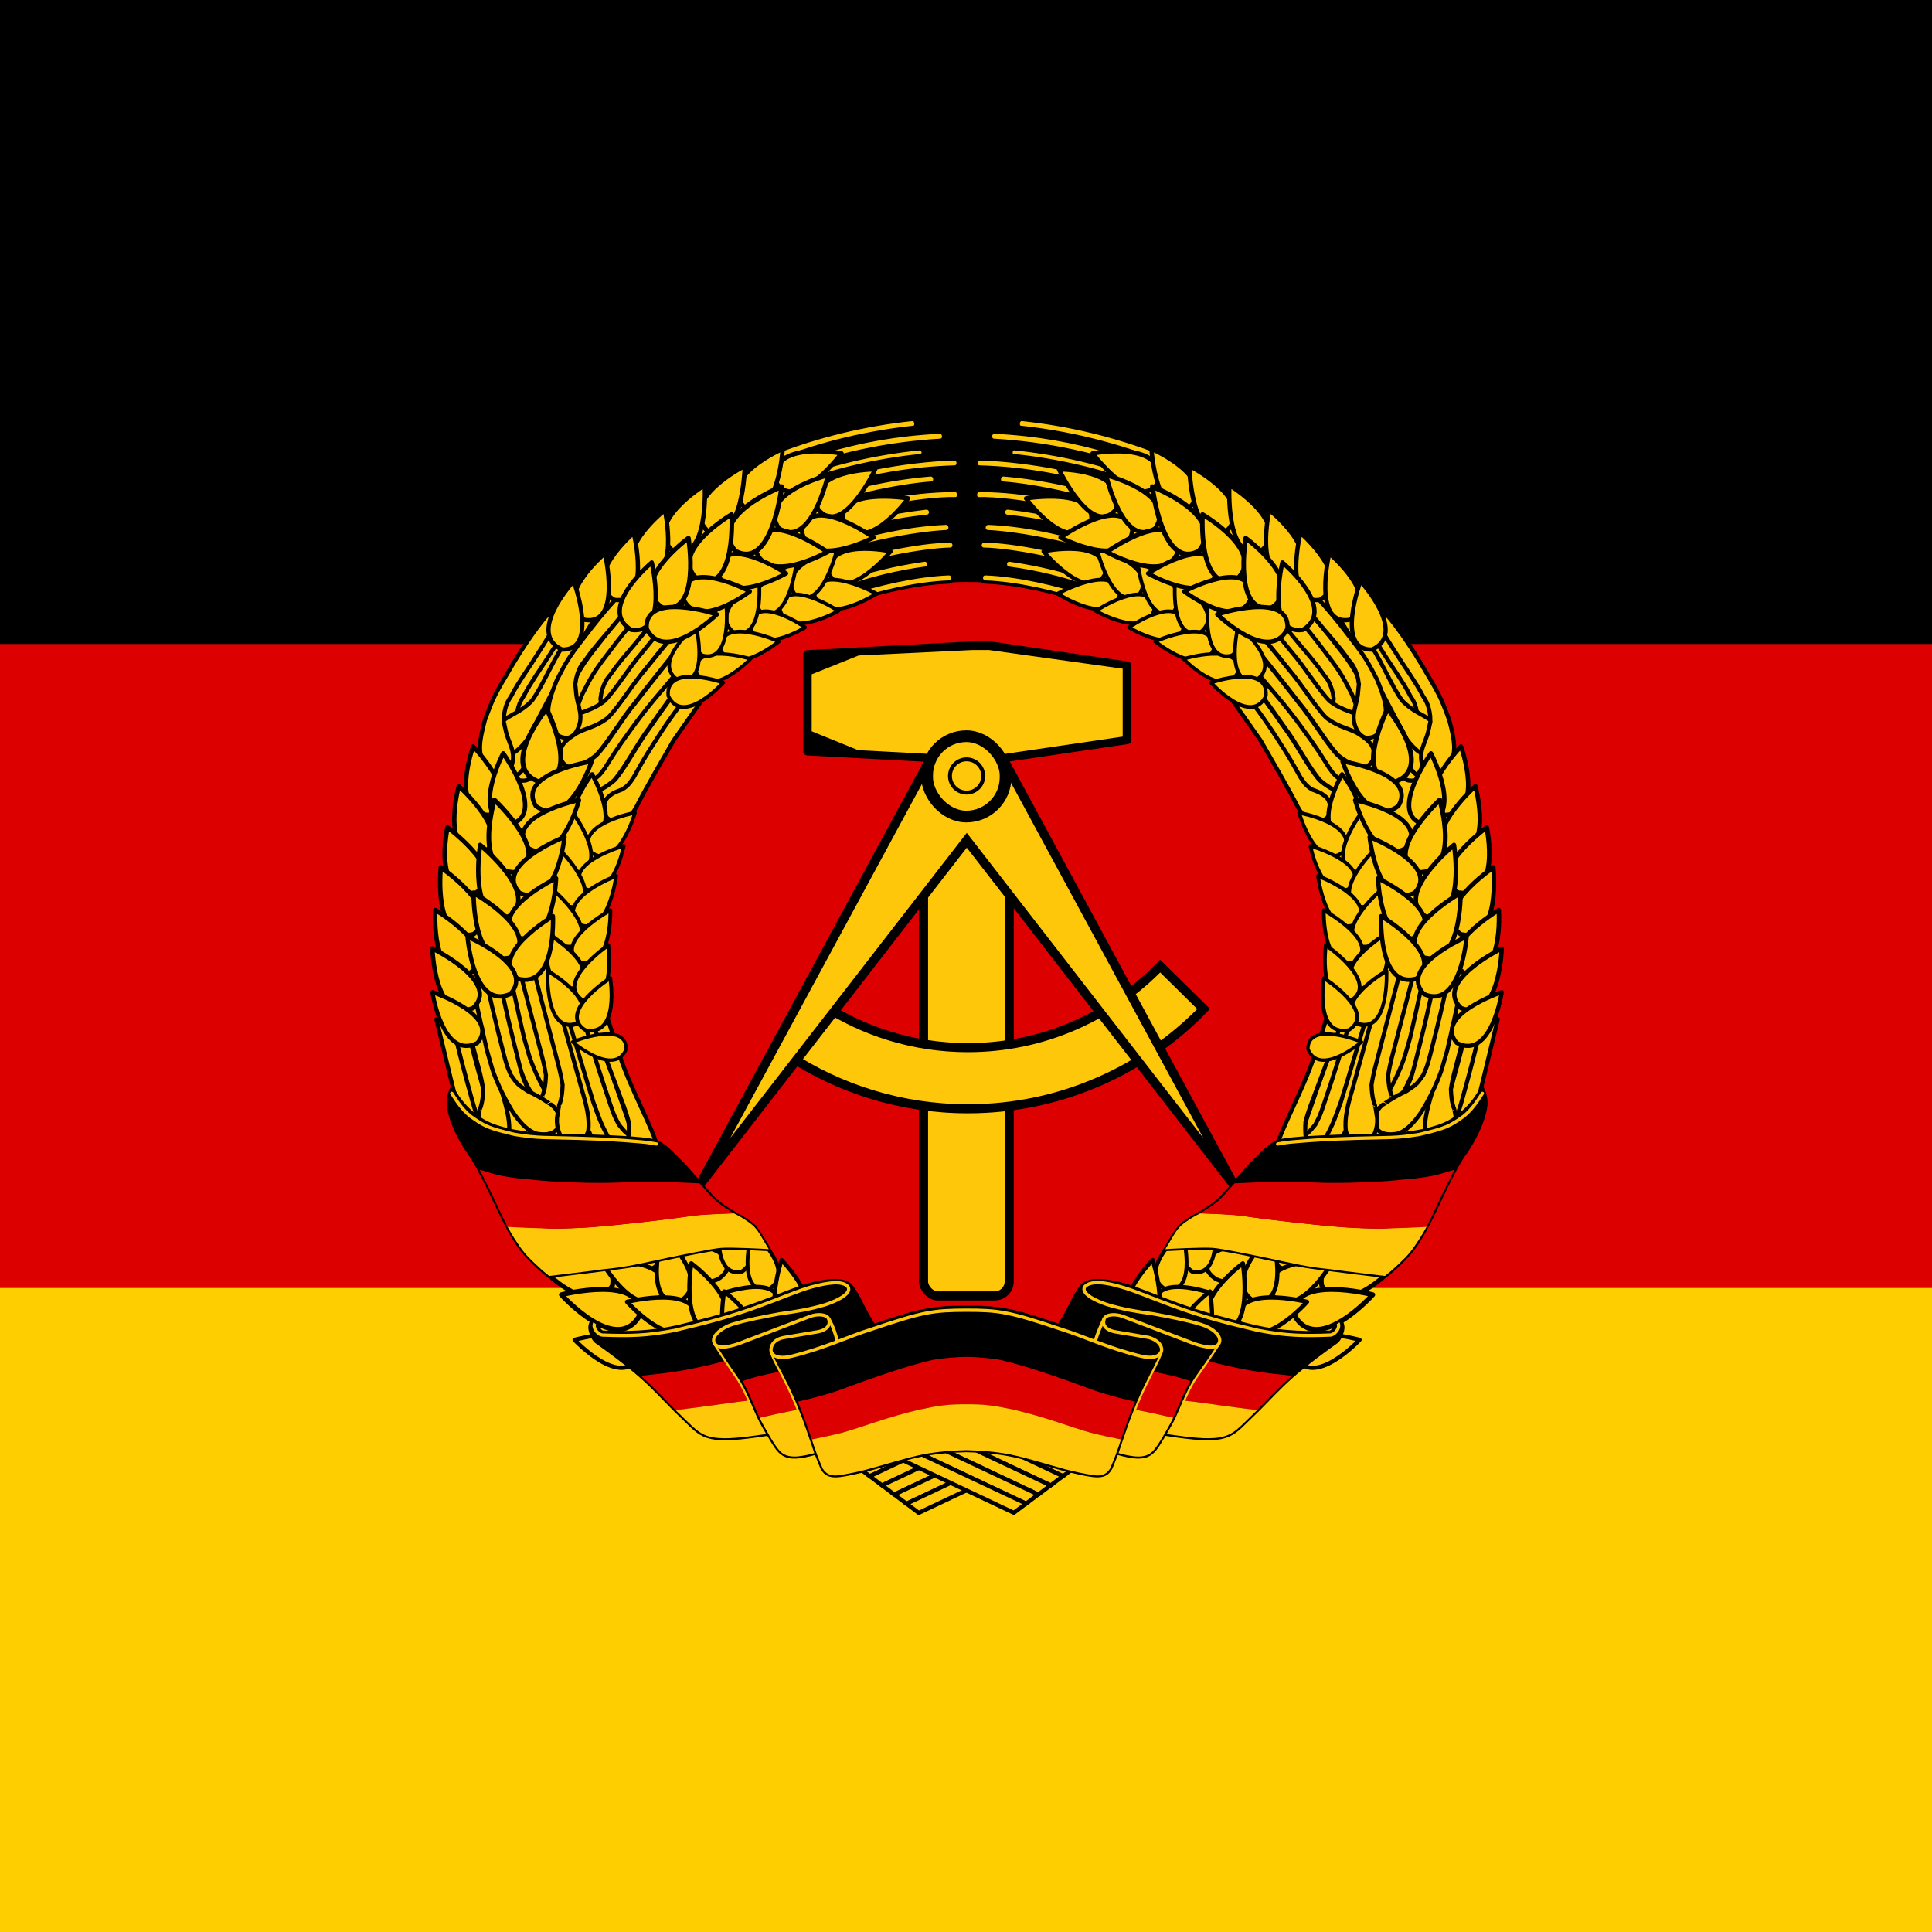 <svg height="600" width="600" xmlns="http://www.w3.org/2000/svg" xmlns:xlink="http://www.w3.org/1999/xlink"><path d="m0 0h600v600h-600z"/><path d="m0 200h600v400h-600z" fill="#d00"/><path d="m0 400h600v200h-600z" fill="#ffce00"/><g transform="matrix(.205 0 0 .205 133.5 254.741)"><path d="m1351.01 228.29a520 570.51 0 1 1 -1040 0 520 570.51 0 1 1  1040 0z" fill="#d00" transform="matrix(1.091 0 0 1.005 -93.109 -17.033)"/><g transform="translate(-896.575 -1479.218)"><use height="1052.36" transform="matrix(-1 0 0 1 3344.188 -55.4)" width="744.09" xlink:href="#a"/><use height="1052.36" transform="matrix(-1 0 0 1 3362.762 -41.478)" width="744.09" xlink:href="#a"/><use height="1052.36" transform="matrix(-1 0 0 1 3381.317 -27.626)" width="744.09" xlink:href="#a"/><use height="1052.36" transform="matrix(-1 0 0 1 3399.832 -13.725)" width="744.09" xlink:href="#a"/><use height="1052.36" transform="matrix(-1 0 0 1 3418.376 .166)" width="744.09" xlink:href="#a"/><use height="1052.36" transform="translate(74.619 -55.507)" width="744.09" xlink:href="#a"/><use height="1052.36" transform="translate(55.839 -41.547)" width="744.09" xlink:href="#a"/><use height="1052.36" transform="translate(37.06 -27.587)" width="744.09" xlink:href="#a"/><use height="1052.36" transform="translate(18.475 -13.765)" width="744.09" xlink:href="#a"/><path id="a" d="m1605.68 2445.31l175.51 82.98 18.55-13.92-164.76-77.69z" fill="#ffc709" stroke="#000" stroke-width="6.25"/></g><g transform="translate(-896.575 -1479.218)"><path d="m1718.03 1214.38l-249.53 13.4v66.6 13.81 66.59l249.53 13.41h27.03l208.06-30.56v-49.44-13.81-49.44l-208.06-30.56z" stroke="#000" stroke-linejoin="round" stroke-width="12.5"/><rect fill="#ffc709" height="734.85" rx="21.87" stroke="#000" stroke-linejoin="round" stroke-width="13.75" width="129.76" x="1644.46" y="1464.95"/><path d="m2002.87 1700.09c-73.75 76.15-176.98 123.57-291.28 123.57-81.71 0-157.75-24.29-221.44-65.91l-51.9 76.72c78.5 51.66 172.4 81.81 273.34 81.81 140.09 0 266.67-58.01 357.22-151.19z" fill="#ffc709" stroke="#000" stroke-width="13.75"/><path d="m1662.75 1371.5l-357.41 660.16 404.6-522.13 404.62 522.13-357.37-660.16-47.22 66.31z" fill="#ffc709" stroke="#000" stroke-width="13.75"/><path d="m1717.6 1221.35l-171.41 8.22-71.18 28.57v86.28l70.25 28.57 172.34 9.15h26.27l202.27-29.67v-44.33-12.78-45.73l-202.27-28.28z" fill="#ffc709"/><rect fill="#ffc709" height="121.74" rx="59.4" stroke="#000" stroke-linejoin="round" stroke-width="17.72" width="118.79" x="1649.9" y="1351.86"/><path d="m1734.85 1412.92a26.52 26.52 0 1 1 -53.04 0 26.52 26.52 0 1 1  53.04 0z" fill="#ffc709" stroke="#000" stroke-linejoin="round" stroke-width="6.25" transform="matrix(.949 0 0 .949 88.46 71.264)"/></g><g id="b" transform="translate(-896.575 -1479.218)"><path d="m1247.35 2299.71l-224.59-251.16-88.15-315.15 31.39-291.01 143.7-278.94 222.18-171.46 132.82-49.51 37.44 54.34 65.2 19.32-37.43 31.39-4.83 80.91-227.01 148.52-137.66 229.42-13.28 258.41 68.83 224.6 263.23 251.16z" fill="#ffc709"/><g><use height="1052.36" transform="matrix(.999 -.033 .033 .999 -82.221 115.899)" width="744.09" xlink:href="#c"/><use height="1052.36" transform="matrix(.999 -.036 .036 .999 -151.97 83.458)" width="744.09" xlink:href="#d"/><use height="1052.36" transform="translate(-120.225 6.374)" width="744.09" xlink:href="#d"/><use height="1052.36" transform="matrix(1 -.02 .02 1 -84.543 89.982)" width="744.09" xlink:href="#c"/><use height="1052.36" transform="matrix(.886 0 -0 .988 147.291 -.549)" width="744.09" xlink:href="#c"/><use height="1052.36" transform="translate(56.086 -19.554)" width="744.09" xlink:href="#c"/><use height="1052.36" transform="translate(-25.226 -14.844)" width="744.09" xlink:href="#d"/><use height="1052.36" transform="matrix(.998 -.061 .061 .998 -49.463 100.426)" width="744.09" xlink:href="#d"/><use height="1052.36" transform="matrix(1 -.03 .03 1 80.701 100.789)" width="744.09" xlink:href="#c"/><use height="1052.36" transform="translate(23.908 16.696)" width="744.09" xlink:href="#c"/><path id="c" d="m991.04 1855.71c0 0 8.82 28.99 30.21 63.99 23.74 36.42 41.25 34.85 41.25 34.85 0 0 26.61 4.85 30.37-15.94 1.4-20.79-12.67-28.28-12.67-28.75 0 .47-15.36-11.27-35.2-20.16-17.02-11.23-15.93-11-25.78-24.61-6.1-15.48-4.22-4.7-19.22-65.23-15-60.53-21.25-94.22-21.72-94.22l-21.49 4.21 19.46 88.14 6.81 30.03z" fill="#ffc709" stroke="#000" stroke-linejoin="round" stroke-width="6.25"/><path id="d" d="m1049.23 1688.66l40.82 156.98c0 0 4.89 17.06 7.61 34.47-.57 20.69-4.54 28.81-4.54 28.81-.47 0-2.6 10.95-4.01 22.2-.94 15.47 5.58 26.24 5.58 25.77 0 .47 4.99 8.28 20.16 9.69 17.5-.47 20.15-12.97 20.15-12.97 0 0 2.7-1.25 1.98-18.75-.73-17.5-9.48-45-9.48-45l-58.75-212z" fill="#ffc709" stroke="#000" stroke-linejoin="round" stroke-width="6.25"/><use height="1052.36" transform="matrix(.997 -.074 .074 .997 28.73 156.312)" width="744.09" xlink:href="#c"/><path d="m1130.62 1752.82l56.1 149.93c0 0 6.54 16.22 10.96 33.1 1.48 20.6-1.66 29.22-1.66 29.22-.47.06-1.51 11.21-1.8 22.57.6 15.48 8.14 25.24 8.09 24.78.05.46 5.79 7.5 21 6.76 17.36-2.93 18.76-15.7 18.76-15.7 0 0 2.57-16.63-2.23-32.95-3.86-20.53-40.61-87.86-55.16-133.38l-32.42-99.19z" fill="#ffc709" stroke="#000" stroke-linejoin="round" stroke-width="6.25"/></g><g><use height="1052.36" transform="translate(35.036 6.846)" width="744.09" xlink:href="#e"/><use height="1052.36" transform="translate(19.367 -.654)" width="744.09" xlink:href="#e"/><use height="1052.36" transform="matrix(.992 .13 -.13 .992 310.78 -167.808)" width="744.09" xlink:href="#e"/><use height="1052.36" transform="matrix(.989 -.146 .146 .989 -295.502 158.912)" width="744.09" xlink:href="#f"/><path id="e" d="m1072.69 1170.14c0 0-21.08 23.85-50.19 72.22-28.17 47.44-29.37 49.38-42.5 85-9.38 34.69-9.47 46.41-2.97 65.78 8.38 15.62 16.58 18.91 24.22 19.22 7.64.31 11.57-1.78 17.18-10.41 11.25-25.53-2.93-38.34-7.18-59.59-4.25-21.25-2.49-4.91-2.5-20.65 2.34-20.9 8.9-26.37 11.72-32.01 4.22-7.97 7.2-13.98 30.78-49.17 24.52-37.54 36.25-58.17 36.25-58.17 0 0 2.59-8.39-3.08-12.5-5.43-3.94-11.73.28-11.73.28z" fill="#ffc709" stroke="#000" stroke-width="6.25"/><use height="1052.36" transform="translate(-22.622 -33.453)" width="744.09" xlink:href="#f"/><use height="1052.36" transform="matrix(.993 .117 -.117 .993 309.186 -143.577)" width="744.09" xlink:href="#e"/><use height="1052.36" transform="translate(-5.051 -25.441)" width="744.09" xlink:href="#f"/><use height="1052.36" transform="matrix(.993 .121 -.121 .993 276.319 -169.598)" width="744.09" xlink:href="#e"/><path id="f" d="m1286.66 1173.43c0 0-46.05 55.18-62.91 76.43-20.14 23.13-40.43 57.03-57.5 74.06-19.89 15.63-37.5 16.1-51.25 25.94-15.63 10.32-19.06 15.94-21.25 26.25-1.72 14.07 10.53 26.25 25 23.75 14 .32 32.5-19.5 32.5-19.5 0 0 25.15-34.35 42.5-58 38.47-56.49 110.75-137.5 110.75-137.5z" fill="#ffc709" stroke="#000" stroke-width="6.25"/><use height="1052.36" transform="matrix(1.106 -.044 .053 1.048 -211.825 44.918)" width="744.09" xlink:href="#f"/><use height="1052.36" transform="matrix(.999 .052 -.052 .999 30.627 -74.483)" width="744.09" xlink:href="#g"/><use height="1052.36" transform="matrix(1.125 -.125 .143 .992 -325.248 250.87)" width="744.09" xlink:href="#f"/><path id="g" d="m1324.2 1275.25c0 0-6.23 8.37-58.65 83.36-47.27 81.57-54.3 96.83-54.3 96.83 0 0-7.49 15.67-15.62 20.67-8.13 5-22.42 5.24-26.88 2.19-4.25-2.91-6.56-3.28-8.75-18.44 1.1-9.06 3.53-12.78 7.09-16.34 7.3-6.15 11.13-7.31 20.31-10.76 8.97-5.26 12.28-10.05 18.11-18.91 11.41-20.21 16.46-30.07 35.84-59.66 25.09-39.08 45.16-63.14 68.33-93.95z" fill="#ffc709" stroke="#000" stroke-width="6.25"/></g><g><path d="m1627.16 871.97c-72.04 7.59-141.32 24.5-206.53 49.66l5.56 11.15c65.15-24.99 133.59-41.32 202.97-48.69 6.04-.68 4.7-12.78-2-12.12z" fill="#ffc709" stroke="#000" stroke-linecap="round" stroke-linejoin="round" stroke-width="5.14"/><path d="m1668.81 891.22c-66.16 3.43-119.49 13.52-174.59 29.62-21.42 6.15-42.54 13.26-63.34 21.25l5.65 11.32c74.64-28.39 153.64-45.22 233.38-49.75 7.35-.8 6.31-12.32-1.1-12.44z" fill="#ffc709" stroke="#000" stroke-linecap="round" stroke-linejoin="round" stroke-width="5"/><path d="m1638.19 916.41c-67.28 6.84-133.74 22.31-197 46.25l4.75 9.5c62.31-23.45 127.75-38.58 193.97-45.38 6.13-.44 4.89-10.94-1.72-10.37z" fill="#ffc709" stroke="#000" stroke-linecap="round" stroke-linejoin="round" stroke-width="5"/><path d="m1449.69 979.66l5.62 11.22c88.96-32.39 168.25-44.8 236.41-46.82 7.07-.43 7.09-11.94-.94-12.37-77.42 2.68-166.49 19.97-241.09 47.97z" fill="#ffc709" stroke="#000" stroke-linecap="round" stroke-linejoin="round" stroke-width="5"/><path d="m1654.69 956.06c-59.27 4.9-125.95 18.84-194.69 44.19l5.75 11.47c59.11-21.89 138.31-39.45 191.09-43.34 7.34-1.09 5.61-12.91-2.15-12.32z" fill="#ffc709" stroke="#000" stroke-linecap="round" stroke-linejoin="round" stroke-width="5"/><path d="m1471.38 1022.91l5.59 11.18c60.17-22.09 158.98-42.99 216.34-42.03 6.2-.48 5.69-12.04-.53-12.53-71.94-.04-147.15 16.44-221.4 43.38z" fill="#ffc709" stroke="#000" stroke-linecap="round" stroke-linejoin="round" stroke-width="5"/><path d="m1648.13 1006.22c-56.4 6.45-112.14 19.57-165.54 39.09l5.6 11.16c50.27-18.16 105.78-32.17 161.37-37.72 8.24-1.16 7.09-13.05-1.43-12.53z" fill="#ffc709" stroke="#000" stroke-linecap="round" stroke-linejoin="round" stroke-width="5"/><path d="m1493.75 1067.59l5.63 11.19c49.24-17.66 127.05-34.13 180-36.87 7.69-.88 6.67-12.49-1.07-12.69-61.98 2.35-129.52 19.07-184.56 38.37z" fill="#ffc709" stroke="#000" stroke-linecap="round" stroke-linejoin="round" stroke-width="5"/><path d="m1683.91 1056.22c-45.91.35-126.34 17.26-177.97 35.66l5.62 11.21c49.35-17.46 130.66-33.53 172.94-34.53 8.52-.09 8.33-12.25-.59-12.34z" fill="#ffc709" stroke="#000" stroke-linecap="round" stroke-linejoin="round" stroke-width="5"/><path d="m1644.75 1085.25c-43.05 6.13-85.59 16.45-126.66 30.91l5.6 11.15c39.21-14.21 82.91-24.7 123.65-30.03 7.86-1.66 5.99-13.72-2.59-12.03z" fill="#ffc709" stroke="#000" stroke-linecap="round" stroke-linejoin="round" stroke-width="5"/><path d="m1682.31 1105.81c-47.42 1.7-109.34 15.64-153.78 31.19l5.63 11.22c41.43-14.3 100.57-28.18 148.34-29.91 8.66-.47 7.93-13.03-.19-12.5z" fill="#ffc709" stroke="#000" stroke-linecap="round" stroke-linejoin="round" stroke-width="5"/><use height="1052.36" transform="matrix(-.343 .887 -.905 -.334 3477.79 854.275)" width="744.09" xlink:href="#h"/><use height="1052.36" transform="matrix(-.615 -.669 -.684 .602 3316.868 691.159)" width="744.09" xlink:href="#h"/><use height="1052.36" transform="matrix(.083 .914 -.907 .084 3016.55 99.302)" width="744.09" xlink:href="#h"/><use height="1052.36" transform="matrix(-.533 -.689 -.688 .541 3192.195 841.391)" width="744.09" xlink:href="#h"/><use height="1052.36" transform="matrix(.19 .877 -.878 .19 2808.218 -31.802)" width="744.09" xlink:href="#h"/><use height="1052.36" transform="matrix(-.491 -.685 -.654 .547 3044.978 852.348)" width="744.09" xlink:href="#h"/><use height="1052.36" transform="matrix(.366 .78 -.814 .351 2481.48 -198.43)" width="744.09" xlink:href="#h"/><use height="1052.36" transform="matrix(-.637 -.598 -.6 .653 3042.67 610.864)" width="744.09" xlink:href="#h"/><use height="1052.36" transform="matrix(-.67 -.481 -.485 .675 2829.417 493.665)" width="744.09" xlink:href="#h"/><use height="1052.36" transform="matrix(.371 .758 -.797 .353 2397.734 -146.032)" width="744.09" xlink:href="#h"/><use height="1052.36" transform="matrix(.463 .718 -.743 .447 2175.161 -239.825)" width="744.09" xlink:href="#h"/><use height="1052.36" transform="matrix(-.676 -.537 -.485 .733 2793.343 479.053)" width="744.09" xlink:href="#h"/><use height="1052.36" transform="matrix(-.346 1.022 -.995 -.353 3562.619 617.299)" width="744.09" xlink:href="#h"/><use height="1052.36" transform="matrix(.276 .987 -1.002 .271 2925.568 -443.521)" width="744.09" xlink:href="#h"/><use height="1052.36" transform="matrix(.329 1.06 -1.033 .339 2874.447 -601.977)" width="744.09" xlink:href="#h"/><use height="1052.36" transform="matrix(.394 1.005 -.975 .407 2654.295 -641.523)" width="744.09" xlink:href="#h"/><use height="1052.36" transform="matrix(.529 .875 -.893 .511 2329.721 -667.553)" width="744.09" xlink:href="#h"/><use height="1052.36" transform="matrix(.553 .869 -.872 .55 2224.343 -695.508)" width="744.09" xlink:href="#h"/><use height="1052.36" transform="matrix(.546 .87 -.876 .539 2193.914 -646.094)" width="744.09" xlink:href="#h"/><use height="1052.36" transform="matrix(.643 .795 -.795 .644 1918.417 -719.244)" width="744.09" xlink:href="#h"/><use height="1052.36" transform="matrix(-.902 -.482 -.476 .914 3261.291 -164.293)" width="744.09" xlink:href="#h"/><use height="1052.36" transform="matrix(-.151 1.076 -.989 -.165 3427.625 265.658)" width="744.09" xlink:href="#h"/><use height="1052.36" transform="matrix(-.625 -.863 -.861 .626 3629.281 738.961)" width="744.09" xlink:href="#h"/><use height="1052.36" transform="matrix(.113 1.054 -1.068 .112 3255.83 -187.438)" width="744.09" xlink:href="#h"/><use height="1052.36" transform="matrix(-.643 -.895 -.86 .669 3573.671 714.918)" width="744.09" xlink:href="#h"/><use height="1052.36" transform="matrix(-.631 -.811 -.803 .638 3401.265 725.676)" width="744.09" xlink:href="#h"/><use height="1052.36" transform="matrix(.243 1.15 -1.131 .247 3178.236 -491.238)" width="744.09" xlink:href="#h"/><use height="1052.36" transform="matrix(.42 .998 -1.023 .41 2755.035 -595.91)" width="744.09" xlink:href="#h"/><use height="1052.36" transform="matrix(-.701 -.75 -.713 .736 3252.822 527.553)" width="744.09" xlink:href="#h"/><use height="1052.36" transform="matrix(.518 .963 -.977 .51 2521.404 -702.495)" width="744.09" xlink:href="#h"/><use height="1052.36" transform="matrix(.555 .88 -.893 .547 2286.381 -655.249)" width="744.09" xlink:href="#h"/><use height="1052.36" transform="matrix(-.843 -.63 -.636 .836 3196.744 280.274)" width="744.09" xlink:href="#h"/></g><g><use height="1052.36" transform="matrix(1.026 -.528 .573 .907 -861.659 1048.425)" width="744.09" xlink:href="#h"/><use height="1052.36" transform="matrix(.997 -.643 .649 .987 -930.816 1060.041)" width="744.09" xlink:href="#h"/><use height="1052.36" transform="matrix(.815 -.56 .56 .815 -592.241 1352.839)" width="744.09" xlink:href="#h"/><use height="1052.36" transform="matrix(-.638 .77 .77 .638 447.743 256.136)" width="744.09" xlink:href="#h"/><use height="1052.36" transform="matrix(.97 -.373 .369 .981 -359.44 775.603)" width="744.09" xlink:href="#h"/><use height="1052.36" transform="matrix(.872 -.489 .489 .872 -387.22 1051.731)" width="744.09" xlink:href="#h"/><use height="1052.36" transform="matrix(-.582 .852 .843 .588 306.333 315.273)" width="744.09" xlink:href="#h"/><use height="1052.36" transform="matrix(.884 -.56 .565 .875 -583.406 1190.914)" width="744.09" xlink:href="#h"/><use height="1052.36" transform="matrix(-.464 .835 .805 .521 355.423 408.478)" width="744.09" xlink:href="#h"/><use height="1052.36" transform="matrix(.601 -.522 .523 .6 -338.183 1241.306)" width="744.09" xlink:href="#h"/><use height="1052.36" transform="matrix(-.508 .751 .761 .494 518.206 565.621)" width="744.09" xlink:href="#h"/><use height="1052.36" transform="matrix(.756 -.655 .655 .756 -495.344 1475.821)" width="744.09" xlink:href="#h"/><use height="1052.36" transform="matrix(-.486 .917 .919 .485 131.567 481.125)" width="744.09" xlink:href="#h"/><use height="1052.36" transform="matrix(-.479 .878 .878 .479 246.401 569.174)" width="744.09" xlink:href="#h"/><use height="1052.36" transform="matrix(-.6 .8 .8 .6 577.924 381.368)" width="744.09" xlink:href="#h"/></g><g><use height="1052.36" transform="matrix(.936 .489 -.497 .916 983.921 -666.368)" width="744.09" xlink:href="#h"/><use height="1052.36" transform="matrix(.98 .422 -.428 .957 802.465 -617.112)" width="744.09" xlink:href="#h"/><use height="1052.36" transform="matrix(1.065 .358 -.386 .966 635.747 -512.668)" width="744.09" xlink:href="#h"/><use height="1052.36" transform="matrix(1.034 .279 -.273 1.068 457.004 -558.32)" width="744.09" xlink:href="#h"/><use height="1052.36" transform="matrix(1.049 .23 -.236 1.025 370.937 -374.891)" width="744.09" xlink:href="#h"/><use height="1052.36" transform="matrix(.804 .782 -.836 .751 1803.706 -700.167)" width="744.09" xlink:href="#h"/><use height="1052.36" transform="matrix(-1.042 -.175 -.177 1.033 2387.776 -249.431)" width="744.09" xlink:href="#h"/><use height="1052.36" transform="matrix(.86 .611 -.627 .857 1323.951 -663.133)" width="744.09" xlink:href="#h"/><use height="1052.36" transform="matrix(.72 .61 -.708 .692 1725.51 -343.746)" width="744.09" xlink:href="#h"/><use height="1052.36" transform="matrix(-.839 -.141 -.129 .896 2187.226 36.142)" width="744.09" xlink:href="#h"/><use height="1052.36" transform="matrix(.742 .471 -.501 .793 1313.941 -339.037)" width="744.09" xlink:href="#h"/><use height="1052.36" transform="matrix(-1.023 -.129 -.128 1.034 2266.341 -233.742)" width="744.09" xlink:href="#h"/><use height="1052.36" transform="matrix(1.028 .468 -.476 1.01 896.681 -729.98)" width="744.09" xlink:href="#h"/><use height="1052.36" transform="matrix(-.87 -.036 -.036 .853 2036.286 66.667)" width="744.09" xlink:href="#h"/><use height="1052.36" transform="matrix(.792 .389 -.447 .757 1159.631 -141.373)" width="744.09" xlink:href="#h"/><use height="1052.36" transform="matrix(-1.059 .051 .052 1.053 1963.583 -373.046)" width="744.09" xlink:href="#h"/><use height="1052.36" transform="matrix(1.012 .363 -.338 1.087 649.492 -700.972)" width="744.09" xlink:href="#h"/><use height="1052.36" transform="matrix(-.873 .014 .011 .927 1945.742 -61.609)" width="744.09" xlink:href="#h"/><use height="1052.36" transform="matrix(.821 .328 -.366 .806 982.138 -111.394)" width="744.09" xlink:href="#h"/><use height="1052.36" transform="matrix(-1.038 .123 .123 1.041 1808.458 -354.409)" width="744.09" xlink:href="#h"/><use height="1052.36" transform="matrix(1.053 .183 -.175 1.098 319.075 -485.403)" width="744.09" xlink:href="#h"/><use height="1052.36" transform="matrix(1.048 .13 -.129 1.058 181.218 -283.991)" width="744.09" xlink:href="#h"/><use height="1052.36" transform="matrix(-.89 .163 .16 .871 1693.077 -46.419)" width="744.09" xlink:href="#h"/><use height="1052.36" transform="matrix(.942 .196 -.25 .906 659.685 -102.943)" width="744.09" xlink:href="#h"/><use height="1052.36" transform="matrix(-1.017 .21 .202 1.042 1647.379 -377.175)" width="744.09" xlink:href="#h"/><use height="1052.36" transform="matrix(1.029 .072 -.07 1.063 148.846 -258.281)" width="744.09" xlink:href="#h"/><use height="1052.36" transform="matrix(-.865 .245 .253 .862 1505.641 -51.742)" width="744.09" xlink:href="#h"/><use height="1052.36" transform="matrix(.84 .135 -.167 .915 608.985 -5.917)" width="744.09" xlink:href="#h"/><use height="1052.36" transform="matrix(-.868 .211 .273 .834 1476.512 77.494)" width="744.09" xlink:href="#h"/><path id="h" d="m900.43 1739.54c0 0 15.46 103.82 68.07 77.08 35.91-41.93-68.07-77.08-68.07-77.08z" fill="#ffc709" stroke="#000" stroke-linejoin="round" stroke-width="6.29"/></g><g><path d="m1100.38 1955.66c0 0-58.75.73-97.94-11.7-51.44-14.06-71.93-61.6-71.93-61.6 0 0-7.54 10.89-7.07 26.37.47 14.08 10.53 46.57 35.78 80.97 26.19 42.38 44.02 92.35 65.14 125.16 16.89 29.53 52.55 56.25 52.55 56.25 0 0 113.48-13.56 124.46-15.91 14.61-2.23 114.88-25.34 137.38-26.59 22.5-1.25 73.59 2.03 73.59 2.03 0 0-17.98-33.12-26.67-39.53-17.36-14.38-38.34-20.24-60.06-41.25-11.86-13.03-31.86-36.09-43.11-48.59-14.07-13.44-24.69-26.67-40-35.29-12.5-8.15-142.12-10.32-142.12-10.32z" stroke="#000" stroke-width="3.12"/><path d="m1356.85 2074.5c0 0-41.71 1.06-61.79 3.63-22.19 3.51-69.89 9.28-108.19 13.2-34.4 3.8-63.54 6.02-102.37 6.43l-70.52-3.23c2.25 4.19 8.53 15.46 14.77 24.42 7.5 11.49 13.4 19.14 27.12 31.92 11.27 10.67 18.22 16.21 21.45 18.68 8.45-.94 61.8-7.33 83.34-10.31 35.43-3.45 53.42-8.19 94.22-16.84 21.33-4.35 70.77-14.75 83.63-15.46 14.51-1.17 66.09 1.55 71.49 2.02-3.4-5.59-7.44-12.28-13.09-21.8-8-13.51-14.19-16.99-25.44-24.52-4.46-2.9-14.25-7.99-14.62-8.14z" fill="#ffc709"/><path d="m972.03 2008.78c3.29 6.1 11.95 23.58 19.69 39.21 9.9 21.42 15.36 33.09 22.59 47.14 15.72 1.17 31.06 1.62 70.2 2.87 38.83-.41 67.95-2.63 102.36-6.42 38.29-3.91 86.01-9.64 108.21-13.14 20.08-2.56 62.42-3.58 62.42-3.58 0 0-18.81-11.37-27.56-18.87-10.86-10.08-15.85-17.27-24.71-26.6-11.49-.94-27.5-1.01-45-2.26-30.63-1.72-77.73 1.48-103.98 1.48-26.25 0-70.63-.89-108.05-5.25-50.8-3.65-63.03-12-76.17-14.58z" fill="#d00"/><path d="m929.73 1892.89c7.78 12.04 15.61 24.31 28.13 34.53 21.25 15.17 26.73 18.18 67.78 27.82 36.99 5.85 45.32 4.23 94.64 5.75 48.06 1.48 61.95 2.6 93.04 5.12 15.03 1.21 20.06 2.47 26.53 3.51" fill="none" stroke="#ffc709" stroke-linecap="round" stroke-width="5"/></g></g><use height="1052.36" transform="matrix(-1 0 0 1 1627.635 0)" width="744.09" xlink:href="#b"/><g transform="translate(-896.575 -1479.218)"><path d="m1509.38 2175.78c-6.86.06-14.16 1.01-21.22 2.25-47.09 8.16-82.57 35.76-199.88 63.5-40.41 11.07-81.72 14.69-129.44 12.31-3.52-.98-6.35-4.94-6.4-9.09l-11.5-6.56c-5.03 7.77-1.97 15.72-.16 20.56 1.49 3.98 3.86 8.49 7.38 11.28 84.81 60.39 86.99 73.38 135.78 119.41 26.9 26.51 35.01 34.9 124.56 20.69 17.67 28.65 21.49 43.59 72.44 28.78l8.56 21.47c7.92 14.79 18.78 15.02 46.34 9.15 71.38-15.35 92.03-32.76 173.54-34.56 81.53 1.8 102.17 19.2 173.56 34.56 27.56 5.87 38.42 5.64 46.34-9.15l8.56-21.47c50.96 14.81 54.78-.13 72.44-28.78 89.56 14.21 97.67 5.82 124.56-20.69 48.79-46.03 50.97-59.02 135.79-119.41 3.51-2.79 5.85-7.3 7.34-11.28 1.81-4.84 4.91-12.79-.13-20.56l-11.5 6.56c-.05 4.15-2.88 8.11-6.4 9.09-47.72 2.38-89.03-1.24-129.44-12.31-117.31-27.74-152.79-55.34-199.87-63.5-18.84-3.31-39.5-4.56-48.29 7.66-10.14 12.37-18.57 35.85-33.09 57.72-27.23-8.65-48.85-16.62-71.12-21.32-29.76-6.26-51.21-5.88-68.75-5.88-17.26 0-38.98-.38-68.72 5.88-22.28 4.7-43.9 12.67-71.13 21.32-14.52-21.87-22.94-45.35-33.09-57.72-5.49-7.64-15.64-10-27.06-9.91z" stroke="#000" stroke-width="3.13"/><path d="m1500.69 2234.12c7.34 13.07 10.33 23.42 13.17 34.8" fill="none" stroke="#ffc709" stroke-width="5"/><path d="m1216.31 2320.84c29.99-3.25 38.72-4.07 63.52-8.19 23.26-4.25 42.47-8.51 63.38-14.16 6.33 9.42 12.22 18.47 18.78 27.82 5.88 9.37 8.5 12.82 17.62 32.14-18.82 1.71-34.4 4.57-54.2 7.1-16.99 2.22-36.47 4.88-56.4 7.32-7.64-7.49-13.47-13.62-21.79-22.24-10.15-10.23-17.89-18.2-30.91-29.79z" fill="#d00"/><path d="m1426.69 2314.44c-30.18 6.36-33.92 6.97-56.58 14.31 11.51 20.05 17.96 38.98 25.98 55.64 23.24-5.27 35.06-7.72 57.57-12.36l-11.41-24.5z" fill="#d00"/><path d="m1268.92 2372.81c18.44-2.19 36.55-4.72 55.33-7.17 21.95-2.95 36.72-5.42 56.88-7.43 4.16 9.68 6.3 14.89 11.24 25.78 4.13 9.09 9.59 17.71 13.7 25.05-13.35 1.86-23.57 3.45-38.25 4.98-15.85 1.33-21.58 1.84-34.4 1.02-12.61-1.14-21.84-3.61-33.06-12.38-7.26-5.85-18.81-17.61-31.44-29.85z" fill="#ffc709"/><path d="m1396.1 2384.39c20.06-4.68 38.05-8.47 59.22-12.7 5.04 12.15 7.01 17.69 11.31 30.21 4.48 12.61 8.22 24.02 12.33 36.03-10.06 2.71-13.8 3.55-25.04 5-9.09.67-17.58-.3-24.14-5.57-5.26-3.79-12.75-15.3-19.8-27.63-5.32-9.49-9-15.26-13.88-25.34z" fill="#ffc709"/><path d="m1697.78 2292.5c-17.64.95-35.26 3.18-41.03 4.56-33.99 8.32-54.28 15.41-77.53 23.22-41.16 13.76-54.13 20.08-77.28 27.16-18.32 5.61-31.32 8.64-48 12.47 8.02 19.03 14.01 36.37 21.22 57.09 20.94-3.6 37.72-7.34 58.59-13.62 23.4-7.71 43.97-14.27 69.19-21.91 21.82-6.61 37.31-10.33 66.34-15.25 11.59-1.09 20.03-1.77 28.81-2.06v.03c4.19-.14 7.77-.2 11.29-.22 3.52.02 7.11.08 11.31.22v-.03c8.78.3 17.23.97 28.81 2.06 29.03 4.92 44.52 8.64 66.34 15.25 25.22 7.64 45.79 14.2 69.19 21.91 20.87 6.28 37.66 10.02 58.6 13.62 7.21-20.72 13.2-38.06 21.21-57.09-16.67-3.83-29.68-6.86-48-12.47-23.15-7.08-36.12-13.4-77.28-27.16-23.25-7.81-43.54-14.9-77.53-23.22-5.77-1.38-23.39-3.61-41.03-4.56-10.8-.45-12.47-.45-23.22 0z" fill="#d00"/><path d="m1699.53 2363.94v.06c-19.31.33-32.89 1.89-61.72 8.09-47.74 11.11-89.45 27.46-116.9 34.97-16.16 4.09-30.12 6.98-45.72 10.07 5.12 16.14 10.71 30.88 16.56 44.25 6.16 10.05 14.93 11.19 24.5 10.06 15.28-2.35 27.85-5.05 43.31-9.03 30.72-8.27 55.78-16.82 85.13-22.82 23.46-4.26 42.07-5.5 64.69-6.15 22.61.65 41.21 1.89 64.68 6.15 29.35 6 54.44 14.55 85.16 22.82 15.47 3.98 28.03 6.68 43.31 9.03 9.57 1.13 18.35-.01 24.5-10.06 5.85-13.37 11.44-28.11 16.56-44.25-15.6-3.09-29.59-5.98-45.75-10.07-27.45-7.51-69.13-23.86-116.87-34.97-28.82-6.19-42.42-7.76-61.72-8.09v-.06c-3.79-.02-6.58.03-9.87.03-3.29 0-6.07-.05-9.85-.03z" fill="#ffc709"/><path d="m1917.82 2234.9c-5.78 12.04-10.32 23.15-13.42 34.02" fill="none" stroke="#ffc709" stroke-width="5"/><path d="m2202.47 2320.84c-29.99-3.25-38.73-4.07-63.53-8.19-23.26-4.25-42.46-8.51-63.37-14.16-6.33 9.42-12.23 18.47-18.79 27.82-5.88 9.37-8.49 12.82-17.62 32.14 18.83 1.71 34.4 4.57 54.21 7.1 16.99 2.22 36.46 4.88 56.39 7.32 7.65-7.49 13.48-13.62 21.79-22.24 10.16-10.23 17.9-18.2 30.92-29.79z" fill="#d00"/><path d="m1992.09 2314.44c30.18 6.36 33.91 6.97 56.58 14.31-11.52 20.05-17.97 38.98-25.98 55.64-23.25-5.27-35.07-7.72-57.57-12.36l11.4-24.5z" fill="#d00"/><path d="m2149.85 2372.81c-18.44-2.19-36.55-4.72-55.32-7.17-21.95-2.95-36.73-5.42-56.88-7.43-4.17 9.68-6.31 14.89-11.25 25.78-4.13 9.09-9.58 17.71-13.69 25.05 13.34 1.86 23.57 3.45 38.24 4.98 15.85 1.33 21.58 1.84 34.4 1.02 12.62-1.14 21.85-3.61 33.07-12.38 7.26-5.85 18.8-17.61 31.43-29.85z" fill="#ffc709"/><path d="m2022.67 2384.39c-20.05-4.68-38.05-8.47-59.22-12.7-5.04 12.15-7.01 17.69-11.31 30.21-4.48 12.61-8.22 24.02-12.32 36.03 10.05 2.71 13.79 3.55 25.03 5 9.09.67 17.58-.3 24.15-5.57 5.26-3.79 12.75-15.3 19.79-27.63 5.32-9.49 9.01-15.26 13.88-25.34z" fill="#ffc709"/><path d="m1413.63 2286.61c4.8 13.35 15.25 30.37 22.05 44.73 2.9 5.54 12.28 25.16 19.09 43.1" fill="none" stroke="#ffc709" stroke-width="3.13"/><path d="m1327.29 2272.5c11.19 17.49 21.65 33.53 33.62 50.68 8.63 12.57 14.02 24.8 19.55 37.43" fill="none" stroke="#ffc709" stroke-width="3.13"/><path d="m2091.23 2274.32c-11.19 17.48-21.4 31.71-33.37 48.86-8.62 12.57-14.02 24.8-19.55 37.43" fill="none" stroke="#ffc709" stroke-width="3.13"/><path d="m2005.07 2285.33c-4.79 13.35-15.24 31.67-22.05 46.03-2.9 5.54-12.28 25.16-19.08 43.1" fill="none" stroke="#ffc709" stroke-width="3.13"/><path d="m1146.37 2241.24c-1.84 2.8-.62 7.08.8 9.66 1.21 2.19 5.21 7.42 10.62 8.18 40.88 1.61 67.19 1.09 109.44-7.02 44.63-10.55 84.82-20.5 129.96-37.38 26.56-9.58 58.2-23.15 77.2-28.33 23.89-6.43 47.25-10.47 55.56-.32 5.97 9.34-13.87 20.31-33.89 26.95-23.27 7.06-45.17 10.68-68.57 13.76-24.71 4.52-50.93 9.45-73.03 16.18-13.83 4.47-29.64 15.73-27.94 25.57 2.86 12.86 21.18 9.19 37.51 3.78l108.34-41.37c12.35-4.51 25.61-2.99 28.4 3.64 2.45 6.79.5 16.19-16.16 19.54l-51.87 8.76c-18.41 3.34-20.46 16.72-19.07 21.54 1.55 5.02 9.03 12.04 31.19 6.75 50.88-12.46 86.36-30.15 119.23-40.27 80.1-27.2 95-29.25 145.21-29.45 48.44.1 63.79 1.77 145.38 29.45 32.87 10.12 68.35 27.81 119.23 40.27 22.16 5.29 29.39-2.51 30.93-7.53 1.4-4.82-1.18-15.35-18.8-20.76l-51.87-8.76c-16.66-3.35-18.61-12.75-16.17-19.54 2.8-6.63 16.05-8.15 28.4-3.64l108.34 41.37c16.34 5.41 35.43 9.6 38.3-3.26 1.7-9.84-11.01-20.84-28.73-26.09-22.1-6.73-48.32-11.66-73.02-16.18-23.41-3.08-45.3-6.7-68.57-13.76-20.03-6.64-39.87-17.35-34.16-26.95 9.62-10.41 33.49-6.37 55.82.32 19 5.18 50.65 18.75 77.21 28.33 45.14 16.88 85.32 26.83 129.96 37.38 42.24 8.11 68.55 8.63 109.44 7.02 5.41-.76 9.41-5.99 10.62-8.18 1.42-2.58 2.64-6.86.79-9.66" fill="none" stroke="#ffc709" stroke-width="5"/></g></g></svg>
